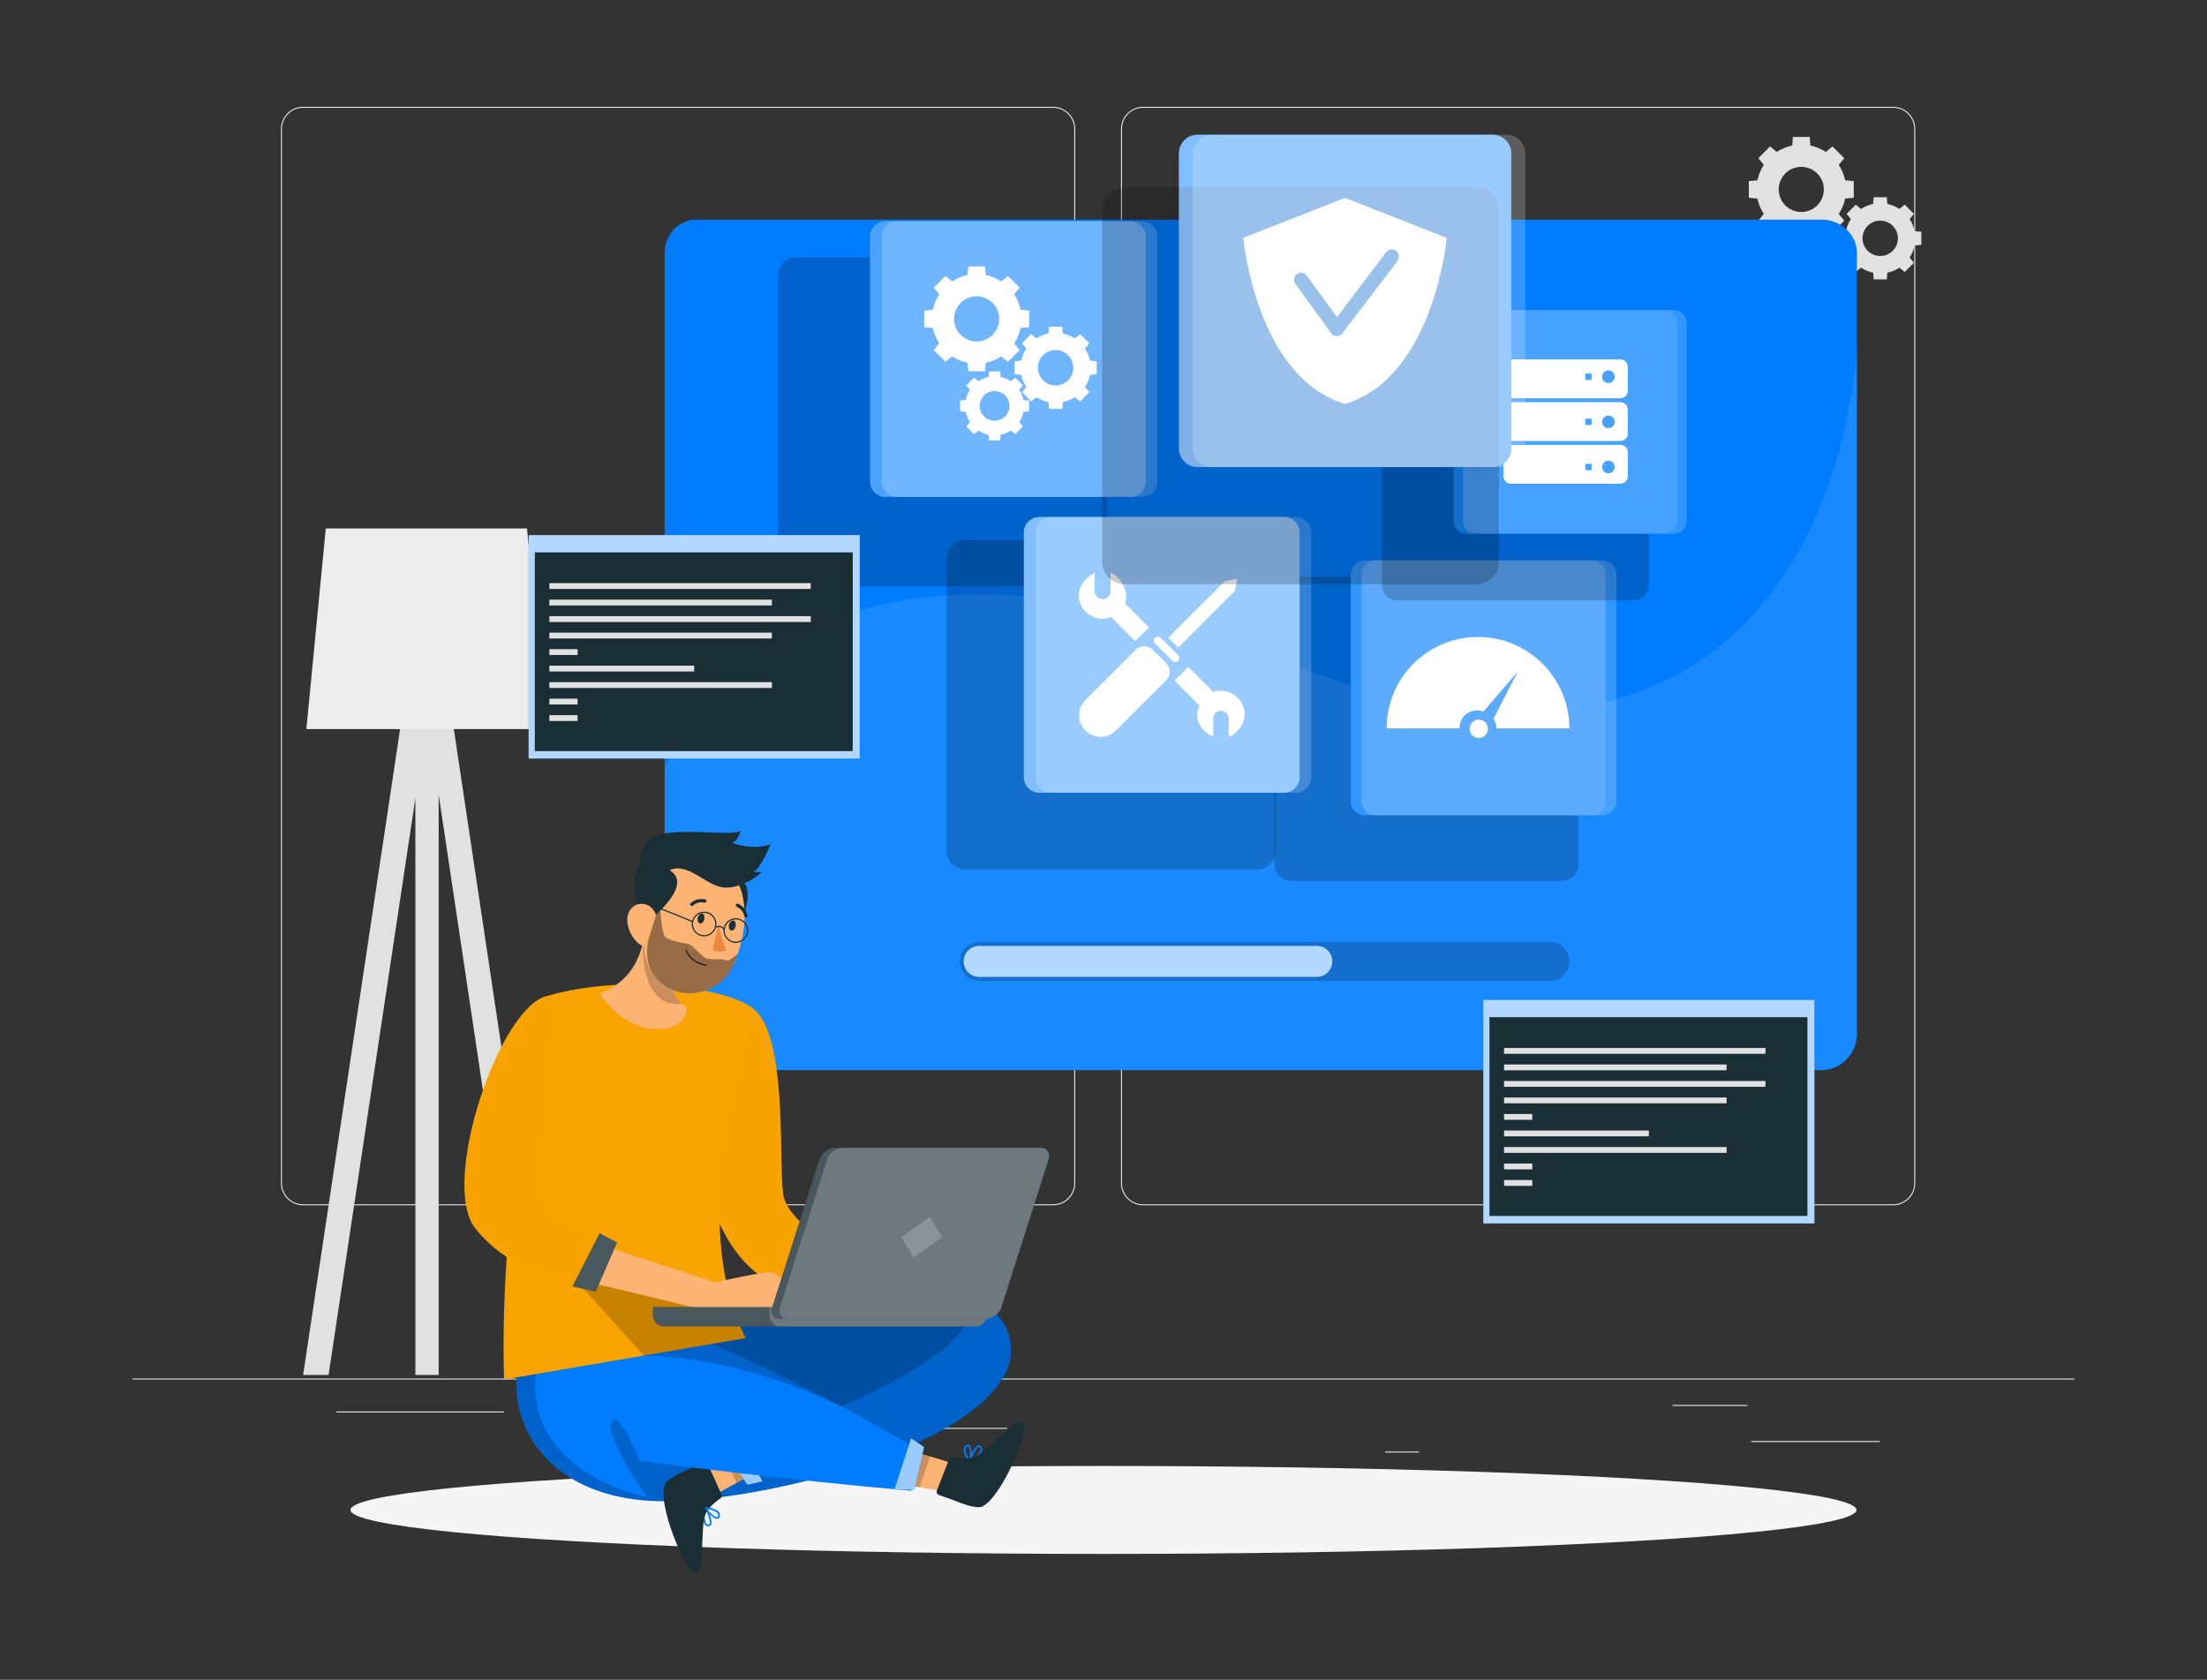 <?xml version="1.0" encoding="utf-8"?>
<!-- Generator: Adobe Illustrator 24.3.0, SVG Export Plug-In . SVG Version: 6.00 Build 0)  -->
<svg version="1.1" id="Layer_1" xmlns="http://www.w3.org/2000/svg" xmlns:xlink="http://www.w3.org/1999/xlink" x="0px" y="0px"
	 viewBox="0 0 1044.41 794.91" style="enable-background:new 0 0 1044.41 794.91;" xml:space="preserve">
<rect x="0" y="0" width="1044.41" height="794.91" fill="#333333" stroke="none"/>
<style type="text/css">
	.st0{fill:#ECECEC;}
	.st1{fill:#E1E1E1;}
	.st2{fill:#F5F5F5;}
	.st3{fill:#007CFF;}
	.st4{opacity:0.1;fill:#FFFFFF;enable-background:new    ;}
	.st5{opacity:0.2;enable-background:new    ;}
	.st6{opacity:0.7;fill:#FFFFFF;enable-background:new    ;}
	.st7{fill:#F9A400;}
	.st8{opacity:0.2;fill:#F9A400;enable-background:new    ;}
	.st9{fill:#FCB373;}
	.st10{fill:#1A2E35;}
	.st11{opacity:0.6;fill:#FFFFFF;enable-background:new    ;}
	.st12{fill:#EC873E;}
	.st13{fill:none;stroke:#1A2E35;stroke-width:0.557;stroke-linecap:round;stroke-linejoin:round;stroke-miterlimit:10;}
	.st14{opacity:0.4;enable-background:new    ;}
	.st15{opacity:0.2;fill:#FFFFFF;enable-background:new    ;}
	.st16{fill:#007CFF;enable-background:new    ;}
	.st17{opacity:0.3;fill:#FFFFFF;enable-background:new    ;}
	.st18{fill:#FFFFFF;}
	.st19{opacity:0.5;fill:#FFFFFF;enable-background:new    ;}
</style>
<g>
	<rect x="62.74" y="652.34" class="st0" width="918.92" height="0.46"/>
	<rect x="828.72" y="681.92" class="st0" width="60.87" height="0.46"/>
	<rect x="655.5" y="686.9" class="st0" width="15.98" height="0.46"/>
	<rect x="791.6" y="664.85" class="st0" width="35.27" height="0.46"/>
	<rect x="159.15" y="667.94" class="st0" width="79.38" height="0.46"/>
	<rect x="254.9" y="667.94" class="st0" width="11.64" height="0.46"/>
	<rect x="304.37" y="675.7" class="st0" width="172.16" height="0.46"/>
	<path class="st0" d="M498.34,570.37H143.45c-5.78,0-10.49-4.71-10.49-10.49V61.03c0-5.78,4.71-10.49,10.49-10.49h354.88
		c5.78,0,10.49,4.71,10.49,10.49v498.85C508.82,565.66,504.12,570.37,498.34,570.37z M143.45,51c-5.53,0-10.03,4.5-10.03,10.03
		v498.85c0,5.53,4.5,10.03,10.03,10.03h354.88c5.53,0,10.03-4.5,10.03-10.03V61.03c0-5.53-4.5-10.03-10.03-10.03H143.45z"/>
	<path class="st0" d="M895.85,570.37H540.97c-5.78,0-10.49-4.71-10.49-10.49V61.03c0-5.78,4.71-10.49,10.49-10.49h354.88
		c5.78,0,10.49,4.71,10.49,10.49v498.85C906.35,565.66,901.64,570.37,895.85,570.37z M540.97,51c-5.53,0-10.03,4.5-10.03,10.03
		v498.85c0,5.53,4.5,10.03,10.03,10.03h354.88c5.53,0,10.03-4.5,10.03-10.03V61.03c0-5.53-4.5-10.03-10.03-10.03H540.97z"/>
</g>
<g>
	<g>
		<path class="st1" d="M877.24,93.58v-7.89l-4.06-0.38c-0.55-2.65-1.6-5.11-3.03-7.29l2.61-3.15l-5.58-5.58l-3.15,2.61
			c-2.18-1.43-4.64-2.48-7.29-3.03l-0.38-4.06h-7.89l-0.38,4.06c-2.65,0.55-5.1,1.6-7.29,3.03l-3.15-2.61l-5.58,5.58l2.61,3.15
			c-1.43,2.18-2.48,4.64-3.03,7.29l-4.06,0.38l0,7.89l4.06,0.38c0.55,2.65,1.6,5.11,3.03,7.29l-2.61,3.15l5.58,5.58l3.15-2.61
			c2.18,1.43,4.64,2.48,7.29,3.03l0.38,4.06h7.89l0.38-4.06c2.65-0.55,5.1-1.6,7.29-3.03l3.15,2.61l5.58-5.58l-2.61-3.15
			c1.43-2.18,2.48-4.64,3.03-7.29L877.24,93.58z M852.41,100.32c-5.9,0-10.68-4.78-10.68-10.68c0-5.9,4.78-10.68,10.68-10.68
			c5.9,0,10.68,4.78,10.68,10.68C863.09,95.54,858.31,100.32,852.41,100.32z"/>
		<path class="st1" d="M909.23,115.86l0-6.18l-3.18-0.3c-0.43-2.07-1.25-4-2.38-5.71l2.05-2.47l-4.37-4.37l-2.47,2.05
			c-1.71-1.12-3.64-1.94-5.71-2.37l-0.3-3.18h-6.18l-0.3,3.18c-2.07,0.43-4,1.25-5.71,2.37l-2.47-2.05l-4.37,4.37l2.05,2.47
			c-1.12,1.71-1.95,3.64-2.38,5.71l-3.18,0.3l0,6.18l3.18,0.3c0.43,2.07,1.25,4,2.38,5.71l-2.05,2.47l4.37,4.37l2.47-2.05
			c1.71,1.12,3.64,1.94,5.71,2.37l0.3,3.18h6.18l0.3-3.18c2.07-0.43,4-1.25,5.71-2.37l2.47,2.05l4.37-4.37l-2.05-2.47
			c1.12-1.71,1.95-3.64,2.38-5.71L909.23,115.86z M889.77,121.14c-4.62,0-8.37-3.75-8.37-8.37c0-4.62,3.75-8.37,8.37-8.37
			c4.62,0,8.37,3.75,8.37,8.37C898.14,117.39,894.39,121.14,889.77,121.14z"/>
		<path class="st1" d="M877.24,133.42v-5.19l-2.67-0.25c-0.36-1.74-1.05-3.36-1.99-4.8l1.72-2.08l-3.67-3.67l-2.08,1.72
			c-1.44-0.94-3.06-1.63-4.8-1.99l-0.25-2.67h-5.19l-0.25,2.67c-1.74,0.36-3.36,1.05-4.8,1.99l-2.08-1.72l-3.67,3.67l1.72,2.08
			c-0.94,1.44-1.63,3.06-1.99,4.8l-2.67,0.25l0,5.19l2.67,0.25c0.36,1.74,1.05,3.36,1.99,4.8l-1.72,2.08l3.67,3.67l2.08-1.72
			c1.44,0.94,3.06,1.63,4.8,1.99l0.25,2.67h5.19l0.25-2.67c1.74-0.36,3.36-1.05,4.8-1.99l2.08,1.72l3.67-3.67l-1.72-2.08
			c0.94-1.44,1.63-3.06,1.99-4.8L877.24,133.42z M860.9,137.85c-3.88,0-7.03-3.15-7.03-7.03c0-3.88,3.15-7.03,7.03-7.03
			c3.88,0,7.03,3.15,7.03,7.03C867.93,134.7,864.78,137.85,860.9,137.85z"/>
	</g>
</g>
<g>
	<polygon class="st1" points="155.49,650.64 196.57,377.73 196.57,650.64 207.59,650.64 207.59,376.02 248.71,650.64 260.52,650.64 
		209.06,306.89 207.59,307.11 207.59,295.93 196.57,295.93 196.57,307.07 195.06,306.89 143.45,650.64 	"/>
	<g>
		<polygon class="st0" points="258.59,345.02 144.98,345.02 154.17,250.08 249.39,250.08 		"/>
	</g>
</g>
<ellipse id="_x3C_Path_x3E__359_" class="st2" cx="522.2" cy="714.53" rx="356.34" ry="20.81"/>
<g>
	<path class="st3" d="M878.74,119.75v369.86c0,8.86-7.76,16.8-16.6,16.8h-532.2c-8.84,0-15.42-7.94-15.42-16.8V119.75
		c0-8.84,6.58-15.82,15.42-15.82h532.2C870.99,103.93,878.74,110.91,878.74,119.75z"/>
	<path class="st4" d="M878.74,165.84v323.77c0,8.86-7.76,16.8-16.6,16.8h-532.2c-8.84,0-15.42-7.94-15.42-16.8V363.6
		c46.83-89.97,158.45-104.65,289.15-51.99C788.69,386.14,867.58,284.97,878.74,165.84z"/>
</g>
<g>
	<path class="st5" d="M733.41,464.21H463.46c-5.11,0-9.25-4.14-9.25-9.25l0,0c0-5.11,4.14-9.26,9.25-9.26h269.95
		c5.11,0,9.25,4.14,9.25,9.26l0,0C742.66,460.07,738.52,464.21,733.41,464.21z"/>
	<path class="st3" d="M463.46,462.31c-4.09,0-7.42-3.26-7.42-7.35c0-4.09,3.33-7.35,7.42-7.35h159.61c4.09,0,7.42,3.26,7.42,7.35
		c0,4.09-3.33,7.35-7.42,7.35H463.46z"/>
	<path class="st6" d="M463.46,462.31c-4.09,0-7.42-3.26-7.42-7.35c0-4.09,3.33-7.35,7.42-7.35h159.61c4.09,0,7.42,3.26,7.42,7.35
		c0,4.09-3.33,7.35-7.42,7.35H463.46z"/>
</g>
<g id="_x3C_Group_x3E__21_">
	<g>
		<path class="st7" d="M356.67,477.49c17.13,13.76,11.15,79.47,14.37,89.57s17,18.41,17,18.41l-19.23,22.51
			c0,0-16.08-2.79-28.29-28.98C328.31,552.82,356.67,477.49,356.67,477.49z"/>
		<path class="st8" d="M356.67,477.49c17.13,13.76,11.15,79.47,14.37,89.57s17,18.41,17,18.41l-19.23,22.51
			c0,0-16.08-2.79-28.29-28.98C328.31,552.82,356.67,477.49,356.67,477.49z"/>
	</g>
	<g>
		<path class="st3" d="M338.48,621.75c0,0,123.08-34.35,138.54,8.85s-96.28,77.63-158.13,79.74c-61.85,2.11-87.08-41.26-68.84-82.47
			L338.48,621.75z"/>
		<path class="st5" d="M338.48,621.75c0,0,123.08-34.35,138.54,8.85s-96.28,77.63-158.13,79.74c-61.85,2.11-87.08-41.26-68.84-82.47
			L338.48,621.75z"/>
	</g>
	<path class="st3" d="M459.11,691.66c-0.14,0.09-0.32,0.08-0.45-0.02c-0.12-0.09-0.17-0.25-0.11-0.38c0.2-0.69,2.25-6.63,4.32-7.26
		c0.45-0.11,0.92,0.03,1.23,0.36c0.59,0.48,0.87,1.25,0.73,1.99c-0.33,1.11-1.01,2.09-1.94,2.79
		C461.72,690.11,460.45,690.95,459.11,691.66z M459.64,690.52c1.93-0.85,3.49-2.35,4.41-4.25c0.11-0.52-0.1-1.05-0.52-1.36
		c-0.12-0.14-0.31-0.2-0.49-0.14c-0.18,0.06-0.34,0.15-0.48,0.28C461.26,686.68,460.27,688.53,459.64,690.52z"/>
	<path class="st3" d="M459,691.74c-0.14,0.05-0.29,0.01-0.38-0.11c-0.19-0.17-3.05-3.77-2.58-6.2c0.11-0.61,0.47-1.15,0.99-1.49
		c0.45-0.43,1.13-0.49,1.65-0.15c1.49,1.05,1.31,5.88,0.58,7.7l-0.05,0.18C459.14,691.7,459.07,691.73,459,691.74z M457.37,684.67
		c-0.26,0.22-0.43,0.53-0.5,0.87c-0.3,1.54,1.14,3.85,1.91,4.95c0.47-2.06,0.32-5.44-0.56-6.05c-0.1-0.05-0.27-0.19-0.72,0.12
		L457.37,684.67L457.37,684.67z"/>
	<path class="st3" d="M333.65,713.52c0.04-0.16,0.17-0.29,0.33-0.31c0.15-0.03,0.29,0.05,0.35,0.19c0.35,0.63,3.17,6.25,2.16,8.17
		c-0.23,0.4-0.66,0.63-1.12,0.63c-0.76,0.08-1.5-0.25-1.94-0.87c-0.56-1.02-0.78-2.19-0.64-3.34
		C332.92,716.48,333.21,714.98,333.65,713.52z M334.09,714.7c-0.74,1.97-0.76,4.14-0.05,6.12c0.29,0.44,0.82,0.66,1.34,0.58
		c0.18,0.02,0.36-0.08,0.44-0.25c0.08-0.17,0.13-0.35,0.14-0.53C335.7,718.55,335.06,716.55,334.09,714.7z"/>
	<polygon class="st9" points="363.46,671.95 341.68,687.92 331.22,695.58 338.06,707.5 348.67,701.69 374.6,687.52 	"/>
	<path class="st10" d="M341.43,707.15l-6.57-14.5c-0.37-0.81-1.33-1.15-2.13-0.76l-7.08,3.47c0,0-9.86,3.99-11.1,7.19
		c-3.62,9.37,10.09,41.82,14.37,41.82c1.57,0,2.5-2.43,2.71-3.97c0.69-4.91,0.81-17.27,1.44-21.36c0.74-4.78,5.57-8.47,7.8-9.93
		C341.52,708.68,341.75,707.85,341.43,707.15z"/>
	<path class="st3" d="M333.67,713.39c0.06-0.13,0.2-0.21,0.35-0.2c0.25-0.02,4.83,0.46,6.24,2.5c0.36,0.51,0.49,1.14,0.38,1.75
		c-0.01,0.62-0.44,1.15-1.04,1.29c-1.8,0.33-5.12-3.17-5.91-4.98l-0.09-0.17C333.59,713.51,333.62,713.45,333.67,713.39z
		 M339.85,717.18c0.02-0.34-0.08-0.68-0.27-0.96c-0.89-1.29-3.54-1.88-4.88-2.1c1.14,1.78,3.67,4.04,4.71,3.84
		c0.1-0.03,0.33-0.06,0.42-0.6L339.85,717.18L339.85,717.18z"/>
	<polygon class="st5" points="363.46,671.95 341.68,687.92 348.67,701.69 374.6,687.52 	"/>
	<g>
		<polygon class="st3" points="353.65,702.59 360.81,701 348.9,678.29 342.27,685.06 		"/>
		<polygon class="st11" points="353.65,702.59 360.81,701 348.9,678.29 342.27,685.06 		"/>
	</g>
	<polygon class="st9" points="408.54,699.45 435.19,703.83 447.98,705.94 451.72,692.72 440.14,689.2 411.87,680.6 	"/>
	<path class="st10" d="M449.11,690.56l-5.76,14.84c-0.32,0.83,0.11,1.76,0.94,2.05l7.44,2.63c0,0,9.75,4.26,12.91,2.9
		c9.22-3.97,22.81-36.47,19.82-39.53c-1.09-1.12-3.48-0.09-4.74,0.84c-4,2.94-12.91,11.5-16.27,13.92
		c-3.93,2.82-9.95,1.94-12.56,1.37C450.14,689.42,449.39,689.84,449.11,690.56z"/>
	<polygon class="st5" points="408.54,699.45 435.19,703.83 440.14,689.2 411.87,680.6 	"/>
	<path class="st3" d="M435.55,686.44c0,0-110.78-65.34-148.28-63.61s-40.77,39.05-25.3,59.74c15.47,20.69,44.03,25.73,44.03,25.73
		s-19.45-27.48-16.64-35.21c2.81-7.73,13.53,18.27,13.53,18.27s68.64,8.99,128.43,14.06L435.55,686.44z"/>
	<g>
		<polygon class="st3" points="437.3,684.76 431.15,680.63 423.25,704.9 432.74,704.9 		"/>
		<polygon class="st11" points="437.3,684.76 431.15,680.63 423.25,704.9 432.74,704.9 		"/>
	</g>
	<path class="st7" d="M352.91,633.22c-20.04-38.59-13.66-97.31,3.76-155.74c-12.13-10.13-60.53-16.97-97.48-6.23
		c0,0-23.42,86.77-20.65,181.54L352.91,633.22z"/>
	<path class="st9" d="M310.36,486.97c-16.12,0-26.61-16.91-26.61-16.91c21.14-7.41,21.21-29.72,21.21-29.72l8.14,7.96l11.6,11.36
		c-9.65,6.84-5.09,12.75-2.02,15.38c1.1,0.97,2.02,1.51,2.02,1.51S326.47,486.97,310.36,486.97z"/>
	<path class="st5" d="M322.67,475.04c-19.78,2.22-18.43-27.38-18.43-27.38c3.14-0.04,6.1,0.18,8.86,0.64l11.6,11.36
		C315.04,466.5,319.6,472.41,322.67,475.04z"/>
	<g>
		<path class="st10" d="M338.12,418.13c-7.49,3.1-6.06,11.28,6.37,26.17c7.65-6.59,11.79-21.58,7.78-26.4
			C348.25,413.1,344.64,415.46,338.12,418.13z"/>
		<path class="st9" d="M349.17,451.28c0,0,0,0.02-0.02,0.06c-0.72,2.1-1.53,4.06-2.39,5.84c-7.39,15.05-28.63,17.97-38.04,3.09
			c-0.04-0.06-0.07-0.09-0.11-0.15c-6.21-10.02-3.88-19.37-1.29-35.58c0.51-3.44,1.82-6.69,3.82-9.54
			c7.09-10.13,21.04-12.59,31.17-5.5C354.65,418.07,353.91,437.44,349.17,451.28z"/>
		<path class="st10" d="M330.22,434.28c-0.29,1.3,0.17,2.51,1.02,2.7c0.85,0.19,1.76-0.7,2.05-2c0.29-1.3-0.15-2.5-0.99-2.71
			S330.59,433.02,330.22,434.28z"/>
		<path class="st10" d="M345,437.62c-0.29,1.3,0.17,2.51,1.02,2.7c0.85,0.19,1.78-0.69,2.08-2.01c0.3-1.32-0.17-2.51-1.02-2.7
			C346.23,435.42,345.29,436.32,345,437.62z"/>
		<path class="st12" d="M340.04,437.15c0.66,4.33,1.91,8.54,3.72,12.52c-2.83,1.62-6.48-0.24-6.48-0.24L340.04,437.15z"/>
		<path class="st10" d="M327.22,428.71c-0.17-0.02-0.34-0.09-0.46-0.21c-0.28-0.33-0.25-0.82,0.08-1.11
			c1.89-1.68,4.47-2.34,6.93-1.76c0.4,0.1,0.65,0.52,0.54,0.92c0,0.02-0.01,0.04-0.02,0.05c-0.14,0.4-0.56,0.63-0.97,0.53l0,0
			c-1.94-0.43-3.98,0.11-5.46,1.45C327.68,428.71,327.45,428.76,327.22,428.71z"/>
		<path class="st10" d="M352.85,434.14c-0.29-0.07-0.53-0.3-0.6-0.59c-0.4-1.95-1.71-3.6-3.53-4.42c-0.41-0.15-0.61-0.6-0.47-1.01
			c0.15-0.4,0.59-0.61,0.99-0.48c2.32,1.01,4,3.08,4.52,5.55c0.1,0.42-0.15,0.83-0.57,0.94c0,0-0.01,0-0.01,0
			C353.08,434.16,352.97,434.16,352.85,434.14z"/>
		<path class="st10" d="M316.87,411.8c6.9,4.24,4.18,12.09-10.46,24.8c-6.51-7.72-8.22-23.2-3.48-27.29
			C307.68,405.24,310.84,408.12,316.87,411.8z"/>
		<path class="st9" d="M296.84,435.62c0.24,4.12,2.11,7.98,5.2,10.73c4.12,3.59,8.52,0.47,9.35-4.64
			c0.74-4.61-0.52-12.04-5.59-13.66C300.73,426.44,296.57,430.56,296.84,435.62z"/>
		<path class="st13" d="M324.68,449.61c0,0,1.7,5.84,9.52,7.19"/>
		<path class="st13" d="M338.76,437.26c0,3.08-2.49,5.57-5.57,5.57c-3.08,0-5.57-2.49-5.57-5.57c0-3.08,2.49-5.57,5.57-5.57
			C336.27,431.69,338.76,434.18,338.76,437.26z"/>
		<path class="st13" d="M353.78,440.34c0,3.08-2.49,5.57-5.57,5.57c-3.08,0-5.57-2.49-5.57-5.57c0-3.08,2.49-5.57,5.57-5.57
			C351.29,434.77,353.78,437.26,353.78,440.34z"/>
		<path class="st13" d="M338.76,438.76c0,0,2.59-1.26,3.88,1.03"/>
		<path class="st13" d="M327.74,436.12c0,0-15.97-6.72-18.96-7.39"/>
		<path class="st10" d="M302.79,409.54c0,0-1.66-12.98,11.59-15.12c13.25-2.14,30.59,1.17,35.95-1.13c0,0-0.72,4.11-3.8,5.64
			c0,0,10.1,3.73,18.07,0.51c0,0-3.46,9.57-7.93,13.25h3.8c0,0-7.54,7.2-16.71,7.35c-9.17,0.15-17.81-12.48-26.89-8.23
			C307.79,416.05,302.79,409.54,302.79,409.54z"/>
		<path class="st14" d="M349.17,451.28c0,0,0,0.02-0.02,0.06c-0.72,2.1-1.53,4.06-2.39,5.84c-7.39,15.05-28.63,17.97-38.04,3.09
			c-0.04-0.06-0.07-0.09-0.11-0.15c-4.85-8.62-0.97-18.03-0.97-18.03l2.83-9.17l2.06-2.04c0,0,0.48,9.32,1.93,11.95
			c1.45,2.63,9.72,3.4,11.41,3.86c1.67,0.46,5.7,5.24,7.68,6.52c1.97,1.29,9.26,0.22,10.13,1.29
			C344.54,455.56,349.17,451.28,349.17,451.28z"/>
	</g>
	<path class="st5" d="M266.54,599.22l38.11,42.26c0,0,42.14-0.94,93.3,24.07c0,0,54.9-22.68,59.94-41.52s-115.25-5.51-115.25-5.51
		L266.54,599.22z"/>
	<path class="st9" d="M277.31,586.82l61.11,19.99c0,0,21.82-4.82,25.73-4.82s18.98,12.26,10.45,16.54s-31.82,4.82-34.34,3.45
		c-2.53-1.38-70.3-17.24-70.3-17.24L277.31,586.82z"/>
	<g>
		<path class="st7" d="M259.19,471.26c13.83-2.68-10.16,81.56-4.29,93.97s28.84,20.25,28.84,20.25l-10.57,23.33
			c0,0-31.24-5.9-48.24-27.49C207.93,559.71,236.63,475.64,259.19,471.26z"/>
		<path class="st8" d="M259.19,471.26c13.83-2.68-10.16,81.56-4.29,93.97s28.84,20.25,28.84,20.25l-10.57,23.33
			c0,0-31.24-5.9-48.24-27.49C207.93,559.71,236.63,475.64,259.19,471.26z"/>
	</g>
	<g>
		<polygon class="st10" points="283.74,583.6 270.88,608.8 281.91,611.17 292.01,587.97 		"/>
		<polygon class="st15" points="283.74,583.6 270.88,608.8 281.91,611.17 292.01,587.97 		"/>
	</g>
	<g>
		<g>
			<path class="st10" d="M309.01,618.52v4.01c0,2.7,2.25,5.18,4.97,5.18h147.74c2.72,0,5.34-2.48,5.34-5.18v-4.01H309.01z"/>
			<path class="st15" d="M309.01,618.52v4.01c0,2.7,2.25,5.18,4.97,5.18h147.74c2.72,0,5.34-2.48,5.34-5.18v-4.01H309.01z"/>
			<path class="st15" d="M364.15,618.52v4.01c0,2.7,2.28,5.18,4.99,5.18h92.59c2.72,0,5.34-2.48,5.34-5.18v-4.01H364.15z"/>
		</g>
		<g>
			<path class="st10" d="M369.14,624.04h97.61c3,0,6.17-2.35,7.09-5.24l22.38-70.21c0.92-2.89-0.75-5.41-3.75-5.41h-97.61
				c-3,0-6.17,2.53-7.09,5.41l-22.39,70.13C364.47,621.6,366.14,624.04,369.14,624.04z"/>
			<path class="st15" d="M369.14,624.04h97.61c3,0,6.17-2.35,7.09-5.24l22.38-70.21c0.92-2.89-0.75-5.41-3.75-5.41h-97.61
				c-3,0-6.17,2.53-7.09,5.41l-22.39,70.13C364.47,621.6,366.14,624.04,369.14,624.04z"/>
			<path class="st15" d="M372.81,624.04h93.93c3,0,6.17-2.35,7.09-5.24l22.38-70.21c0.92-2.89-0.75-5.41-3.75-5.41h-93.93
				c-3,0-6.17,2.53-7.09,5.41l-22.39,70.13C368.14,621.6,369.82,624.04,372.81,624.04z"/>
		</g>
		<polygon class="st15" points="440.09,575.9 426.58,585.47 432.42,595.04 445.93,585.47 		"/>
	</g>
</g>
<g>
	<path class="st5" d="M515.02,277.48H376.78c-4.83,0-8.74-3.91-8.74-8.74V130.5c0-4.83,3.91-8.74,8.74-8.74h138.24
		c4.83,0,8.74,3.91,8.74,8.74v138.24C523.77,273.56,519.85,277.48,515.02,277.48z"/>
	<path class="st16" d="M534.87,235.15H419.04c-4.05,0-7.33-3.28-7.33-7.33V111.98c0-4.05,3.28-7.33,7.33-7.33h115.83
		c4.05,0,7.33,3.28,7.33,7.33v115.83C542.2,231.87,538.92,235.15,534.87,235.15z"/>
	<g>
		<path class="st17" d="M534.87,235.15H419.04c-4.05,0-7.33-3.28-7.33-7.33V111.98c0-4.05,3.28-7.33,7.33-7.33h115.83
			c4.05,0,7.33,3.28,7.33,7.33v115.83C542.2,231.87,538.92,235.15,534.87,235.15z"/>
		<g>
			<g>
				<path class="st18" d="M487.01,154.84l0-7.89l-4.06-0.38c-0.55-2.65-1.6-5.11-3.03-7.29l2.61-3.15l-5.58-5.58l-3.15,2.61
					c-2.18-1.43-4.64-2.48-7.29-3.03l-0.38-4.06h-7.89l-0.38,4.06c-2.65,0.55-5.1,1.6-7.29,3.03l-3.15-2.61l-5.58,5.58l2.61,3.15
					c-1.43,2.18-2.48,4.64-3.03,7.29l-4.06,0.38l0,7.89l4.06,0.38c0.55,2.65,1.6,5.11,3.03,7.29l-2.61,3.15l5.58,5.58l3.15-2.61
					c2.18,1.43,4.64,2.48,7.29,3.03l0.38,4.06h7.89l0.38-4.06c2.65-0.55,5.1-1.6,7.29-3.03l3.15,2.61l5.58-5.58l-2.61-3.15
					c1.43-2.18,2.48-4.64,3.03-7.29L487.01,154.84z M462.17,161.58c-5.9,0-10.68-4.78-10.68-10.68c0-5.9,4.78-10.68,10.68-10.68
					c5.9,0,10.68,4.78,10.68,10.68C472.86,156.8,468.07,161.58,462.17,161.58z"/>
				<path class="st18" d="M518.99,177.12l0-6.18l-3.18-0.3c-0.43-2.07-1.25-4-2.37-5.71l2.05-2.47l-4.37-4.37l-2.47,2.05
					c-1.71-1.12-3.64-1.94-5.71-2.37l-0.3-3.18h-6.18l-0.3,3.18c-2.07,0.43-4,1.25-5.71,2.37l-2.47-2.05l-4.37,4.37l2.05,2.47
					c-1.12,1.71-1.94,3.64-2.37,5.71l-3.18,0.3v6.18l3.18,0.3c0.43,2.07,1.25,4,2.37,5.71l-2.05,2.47l4.37,4.37l2.47-2.05
					c1.71,1.12,3.64,1.95,5.71,2.38l0.3,3.18h6.18l0.3-3.18c2.07-0.43,4-1.25,5.71-2.38l2.47,2.05l4.37-4.37l-2.05-2.47
					c1.12-1.71,1.95-3.64,2.37-5.71L518.99,177.12z M499.53,182.4c-4.62,0-8.37-3.75-8.37-8.37c0-4.62,3.75-8.37,8.37-8.37
					c4.62,0,8.37,3.75,8.37,8.37C507.9,178.65,504.16,182.4,499.53,182.4z"/>
				<path class="st18" d="M487.01,194.68l0-5.19l-2.67-0.25c-0.36-1.74-1.05-3.36-1.99-4.8l1.72-2.08l-3.67-3.67l-2.08,1.72
					c-1.44-0.94-3.06-1.63-4.8-1.99l-0.25-2.67h-5.19l-0.25,2.67c-1.74,0.36-3.36,1.05-4.8,1.99l-2.08-1.72l-3.67,3.67l1.72,2.08
					c-0.94,1.44-1.63,3.06-1.99,4.8l-2.67,0.25v5.19l2.67,0.25c0.36,1.74,1.05,3.36,1.99,4.8l-1.72,2.08l3.67,3.67l2.08-1.72
					c1.44,0.94,3.06,1.63,4.8,1.99l0.25,2.67h5.19l0.25-2.67c1.74-0.36,3.36-1.05,4.8-1.99l2.08,1.72l3.67-3.67l-1.72-2.08
					c0.94-1.44,1.63-3.06,1.99-4.8L487.01,194.68z M470.66,199.11c-3.88,0-7.03-3.15-7.03-7.03c0-3.88,3.15-7.03,7.03-7.03
					c3.88,0,7.03,3.15,7.03,7.03C477.69,195.96,474.54,199.11,470.66,199.11z"/>
			</g>
		</g>
	</g>
	<path class="st15" d="M540.39,235.15H424.56c-4.05,0-7.33-3.28-7.33-7.33V111.98c0-4.05,3.28-7.33,7.33-7.33h115.83
		c4.05,0,7.33,3.28,7.33,7.33v115.83C547.72,231.87,544.44,235.15,540.39,235.15z"/>
</g>
<g>
	<path class="st5" d="M738.94,416.86H611.15c-4.46,0-8.08-3.62-8.08-8.08V280.99c0-4.46,3.62-8.08,8.08-8.08h127.79
		c4.46,0,8.08,3.62,8.08,8.08v127.79C747.03,413.24,743.41,416.86,738.94,416.86z"/>
	<path class="st16" d="M753.08,385.83H646c-3.74,0-6.77-3.03-6.77-6.77V271.97c0-3.74,3.03-6.77,6.77-6.77h107.08
		c3.74,0,6.77,3.03,6.77,6.77v107.08C759.85,382.8,756.82,385.83,753.08,385.83z"/>
	<g>
		<path class="st15" d="M753.08,385.83H646c-3.74,0-6.77-3.03-6.77-6.77V271.97c0-3.74,3.03-6.77,6.77-6.77h107.08
			c3.74,0,6.77,3.03,6.77,6.77v107.08C759.85,382.8,756.82,385.83,753.08,385.83z"/>
		<g>
			<path class="st18" d="M704.14,344.88c0,2.4-1.95,4.35-4.35,4.35c-2.4,0-4.35-1.95-4.35-4.35c0-2.4,1.95-4.35,4.35-4.35
				C702.19,340.53,704.14,342.48,704.14,344.88z"/>
			<path class="st18" d="M699.42,301.44c-23.88,0-43.25,19.35-43.25,43.25h34.54c0-5.51,3.9-8.53,8.71-8.53
				c0.91,0,1.77,0.26,2.6,0.5l16.19-18.8l-11.43,22.24c0.84,1.34,1.35,2.75,1.35,4.59h34.54
				C742.66,320.79,723.3,301.44,699.42,301.44z"/>
		</g>
	</g>
	<path class="st15" d="M758.18,385.83H651.1c-3.74,0-6.77-3.03-6.77-6.77V271.97c0-3.74,3.03-6.77,6.77-6.77h107.08
		c3.74,0,6.77,3.03,6.77,6.77v107.08C764.95,382.8,761.92,385.83,758.18,385.83z"/>
</g>
<g>
	<path class="st5" d="M773.2,284.15H661.07c-3.92,0-7.09-3.17-7.09-7.09V164.93c0-3.92,3.17-7.09,7.09-7.09H773.2
		c3.92,0,7.09,3.17,7.09,7.09v112.13C780.29,280.97,777.12,284.15,773.2,284.15z"/>
	<path class="st16" d="M787.75,252.55h-93.95c-3.28,0-5.94-2.66-5.94-5.94v-93.95c0-3.28,2.66-5.94,5.94-5.94h93.95
		c3.28,0,5.94,2.66,5.94,5.94v93.95C793.69,249.89,791.03,252.55,787.75,252.55z"/>
	<g>
		<path class="st4" d="M787.75,252.55h-93.95c-3.28,0-5.94-2.66-5.94-5.94v-93.95c0-3.28,2.66-5.94,5.94-5.94h93.95
			c3.28,0,5.94,2.66,5.94,5.94v93.95C793.69,249.89,791.03,252.55,787.75,252.55z"/>
		<g>
			<path class="st18" d="M770.31,173.57c0-1.92-1.56-3.48-3.48-3.48h-51.85c-1.92,0-3.48,1.56-3.48,3.48v11.42
				c0,1.92,1.56,3.48,3.48,3.48h51.85c1.92,0,3.48-1.56,3.48-3.48V173.57z M753.19,179.75h-2.98v-2.98h2.98V179.75z M761.14,181.24
				c-1.65,0-2.98-1.33-2.98-2.98c0-1.65,1.33-2.98,2.98-2.98c1.65,0,2.98,1.33,2.98,2.98C764.12,179.91,762.79,181.24,761.14,181.24
				z"/>
			<path class="st18" d="M770.31,193.78c0-1.92-1.56-3.48-3.48-3.48h-51.85c-1.92,0-3.48,1.56-3.48,3.48v11.42
				c0,1.92,1.56,3.48,3.48,3.48h51.85c1.92,0,3.48-1.56,3.48-3.48V193.78z M753.19,201.12h-2.98v-2.98h2.98V201.12z M761.14,202.61
				c-1.65,0-2.98-1.33-2.98-2.98c0-1.65,1.33-2.98,2.98-2.98c1.65,0,2.98,1.33,2.98,2.98C764.12,201.27,762.79,202.61,761.14,202.61
				z"/>
			<path class="st18" d="M770.31,214c0-1.92-1.56-3.48-3.48-3.48h-51.85c-1.92,0-3.48,1.56-3.48,3.48v11.42
				c0,1.92,1.56,3.48,3.48,3.48h51.85c1.92,0,3.48-1.56,3.48-3.48V214z M753.19,222.49h-2.98v-2.98h2.98V222.49z M761.14,223.98
				c-1.65,0-2.98-1.33-2.98-2.98s1.33-2.98,2.98-2.98c1.65,0,2.98,1.33,2.98,2.98S762.79,223.98,761.14,223.98z"/>
		</g>
	</g>
	<path class="st15" d="M792.22,252.55h-93.95c-3.28,0-5.94-2.66-5.94-5.94v-93.95c0-3.28,2.66-5.94,5.94-5.94h93.95
		c3.28,0,5.94,2.66,5.94,5.94v93.95C798.16,249.89,795.5,252.55,792.22,252.55z"/>
</g>
<g>
	<path class="st5" d="M594.96,411.39H456.72c-4.83,0-8.74-3.91-8.74-8.74V264.41c0-4.83,3.91-8.74,8.74-8.74h138.24
		c4.83,0,8.74,3.91,8.74,8.74v138.24C603.7,407.48,599.79,411.39,594.96,411.39z"/>
	<path class="st16" d="M607.67,375.13H491.84c-4.05,0-7.33-3.28-7.33-7.33V251.97c0-4.05,3.28-7.33,7.33-7.33h115.83
		c4.05,0,7.33,3.28,7.33,7.33v115.83C615,371.85,611.72,375.13,607.67,375.13z"/>
	<g>
		<path class="st19" d="M607.67,375.13H491.84c-4.05,0-7.33-3.28-7.33-7.33V251.97c0-4.05,3.28-7.33,7.33-7.33h115.83
			c4.05,0,7.33,3.28,7.33,7.33v115.83C615,371.85,611.72,375.13,607.67,375.13z"/>
		<g>
			<g>
				<path class="st18" d="M513.65,345.71L513.65,345.71c-3.98-3.98-3.98-10.44,0-14.42l23.8-23.8c2.25-2.25,5.89-2.25,8.14,0
					l6.28,6.28c2.25,2.25,2.25,5.89,0,8.14l-23.8,23.8C524.09,349.7,517.64,349.7,513.65,345.71z"/>
				<polygon class="st18" points="557.5,306.54 552.82,301.87 579.71,274.98 585.56,273.81 584.39,279.65 				"/>
				<path class="st18" d="M554.87,312.78l-8.28-8.28c-0.74-0.74-0.74-1.94,0-2.68l0,0c0.74-0.74,1.94-0.74,2.68,0l8.28,8.28
					c0.74,0.74,0.74,1.94,0,2.68l0,0C556.81,313.52,555.61,313.52,554.87,312.78z"/>
			</g>
			<path class="st18" d="M543.72,296.92l-11.34-11.37c2.12-5.68-2.15-12.66-6.81-14.51l-0.09,8.76c0,2.03-1.69,3.71-3.72,3.71
				c-2.03,0-3.71-1.61-3.71-3.64l0.01-8.67c-3.68,1.43-7.54,5.61-7.55,10.58c-0.01,5.63,4.37,10.2,9.81,10.96
				c1.89,0.27,3.68,0.04,5.48-0.77l11.43,11.46L543.72,296.92z"/>
			<path class="st18" d="M581.47,340.06l-0.02,8.68c3.68-1.43,7.54-5.61,7.54-10.57c0.01-5.63-4.13-10.44-9.57-11.2
				c-1.89-0.27-3.44-0.28-5.23,0.52l-11.88-11.91l-6.5,6.5l11.79,11.83c-3.42,6.98,1.91,12.91,6.56,14.75l-0.03-8.63
				c0-2.03,1.63-3.65,3.66-3.65C579.84,336.37,581.47,338.03,581.47,340.06z"/>
		</g>
	</g>
	<path class="st15" d="M613.19,375.13H497.35c-4.05,0-7.33-3.28-7.33-7.33V251.97c0-4.05,3.28-7.33,7.33-7.33h115.83
		c4.05,0,7.33,3.28,7.33,7.33v115.83C620.51,371.85,617.23,375.13,613.19,375.13z"/>
</g>
<g>
	<path class="st16" d="M566.71,221.03h139.62c4.88,0,8.83-3.95,8.83-8.83V72.57c0-4.88-3.95-8.83-8.83-8.83H566.71
		c-4.88,0-8.83,3.95-8.83,8.83V212.2C557.88,217.07,561.83,221.03,566.71,221.03z"/>
	<path class="st5" d="M698.76,276.44H532.13c-5.82,0-10.54-4.72-10.54-10.54V99.27c0-5.82,4.72-10.54,10.54-10.54h166.63
		c5.82,0,10.54,4.72,10.54,10.54V265.9C709.3,271.72,704.58,276.44,698.76,276.44z"/>
	<g>
		<path class="st19" d="M566.71,221.03h139.62c4.88,0,8.83-3.95,8.83-8.83V72.57c0-4.88-3.95-8.83-8.83-8.83H566.71
			c-4.88,0-8.83,3.95-8.83,8.83V212.2C557.88,217.07,561.83,221.03,566.71,221.03z"/>
		<path class="st18" d="M636.49,93.65l-48.18,18.9c0,0,6.09,66.16,48.18,78.57c42.09-12.41,48.18-78.57,48.18-78.57L636.49,93.65z
			 M635.26,157.71c-0.63,0.83-1.61,1.35-2.65,1.35c-0.01,0-0.02,0-0.03,0c-1.05,0-2.04-0.55-2.65-1.4l-16.89-23.28
			c-1.08-1.49-0.75-3.57,0.74-4.65c1.49-1.08,3.56-0.75,4.64,0.73l14.26,19.63l23.32-30.77c1.11-1.46,3.19-1.75,4.66-0.64
			c1.46,1.11,1.75,3.39,0.64,4.86L635.26,157.71z"/>
	</g>
	<path class="st15" d="M573.36,221.03h139.62c4.88,0,8.83-3.95,8.83-8.83V72.57c0-4.88-3.95-8.83-8.83-8.83H573.36
		c-4.88,0-8.83,3.95-8.83,8.83V212.2C564.53,217.07,568.48,221.03,573.36,221.03z"/>
</g>
<g>
	<g>
		<rect x="701.95" y="473.2" class="st3" width="156.67" height="105.73"/>
		<rect x="701.95" y="473.2" class="st6" width="156.67" height="105.73"/>
	</g>
	<rect x="704.86" y="481.35" class="st10" width="150.46" height="94.06"/>
	<g>
		<rect x="711.76" y="495.92" class="st1" width="123.7" height="2.76"/>
		<rect x="711.76" y="503.73" class="st1" width="105.31" height="2.76"/>
		<rect x="711.76" y="511.54" class="st1" width="123.7" height="2.76"/>
		<rect x="711.76" y="519.35" class="st1" width="105.31" height="2.76"/>
		<rect x="711.76" y="527.16" class="st1" width="13.36" height="2.76"/>
		<rect x="711.76" y="534.98" class="st1" width="68.53" height="2.76"/>
		<rect x="711.76" y="542.79" class="st1" width="105.31" height="2.76"/>
		<rect x="711.76" y="550.6" class="st1" width="13.36" height="2.76"/>
		<rect x="711.76" y="558.41" class="st1" width="13.36" height="2.76"/>
	</g>
</g>
<g>
	<g>
		<rect x="250.17" y="253.22" class="st3" width="156.67" height="105.73"/>
		<rect x="250.17" y="253.22" class="st6" width="156.67" height="105.73"/>
	</g>
	<rect x="253.08" y="261.38" class="st10" width="150.46" height="94.06"/>
	<g>
		<rect x="259.97" y="275.95" class="st1" width="123.7" height="2.76"/>
		<rect x="259.97" y="283.76" class="st1" width="105.31" height="2.76"/>
		<rect x="259.97" y="291.57" class="st1" width="123.7" height="2.76"/>
		<rect x="259.97" y="299.38" class="st1" width="105.31" height="2.76"/>
		<rect x="259.97" y="307.19" class="st1" width="13.36" height="2.76"/>
		<rect x="259.97" y="315" class="st1" width="68.53" height="2.76"/>
		<rect x="259.97" y="322.81" class="st1" width="105.31" height="2.76"/>
		<rect x="259.97" y="330.62" class="st1" width="13.36" height="2.76"/>
		<rect x="259.97" y="338.43" class="st1" width="13.36" height="2.76"/>
	</g>
</g>
</svg>
